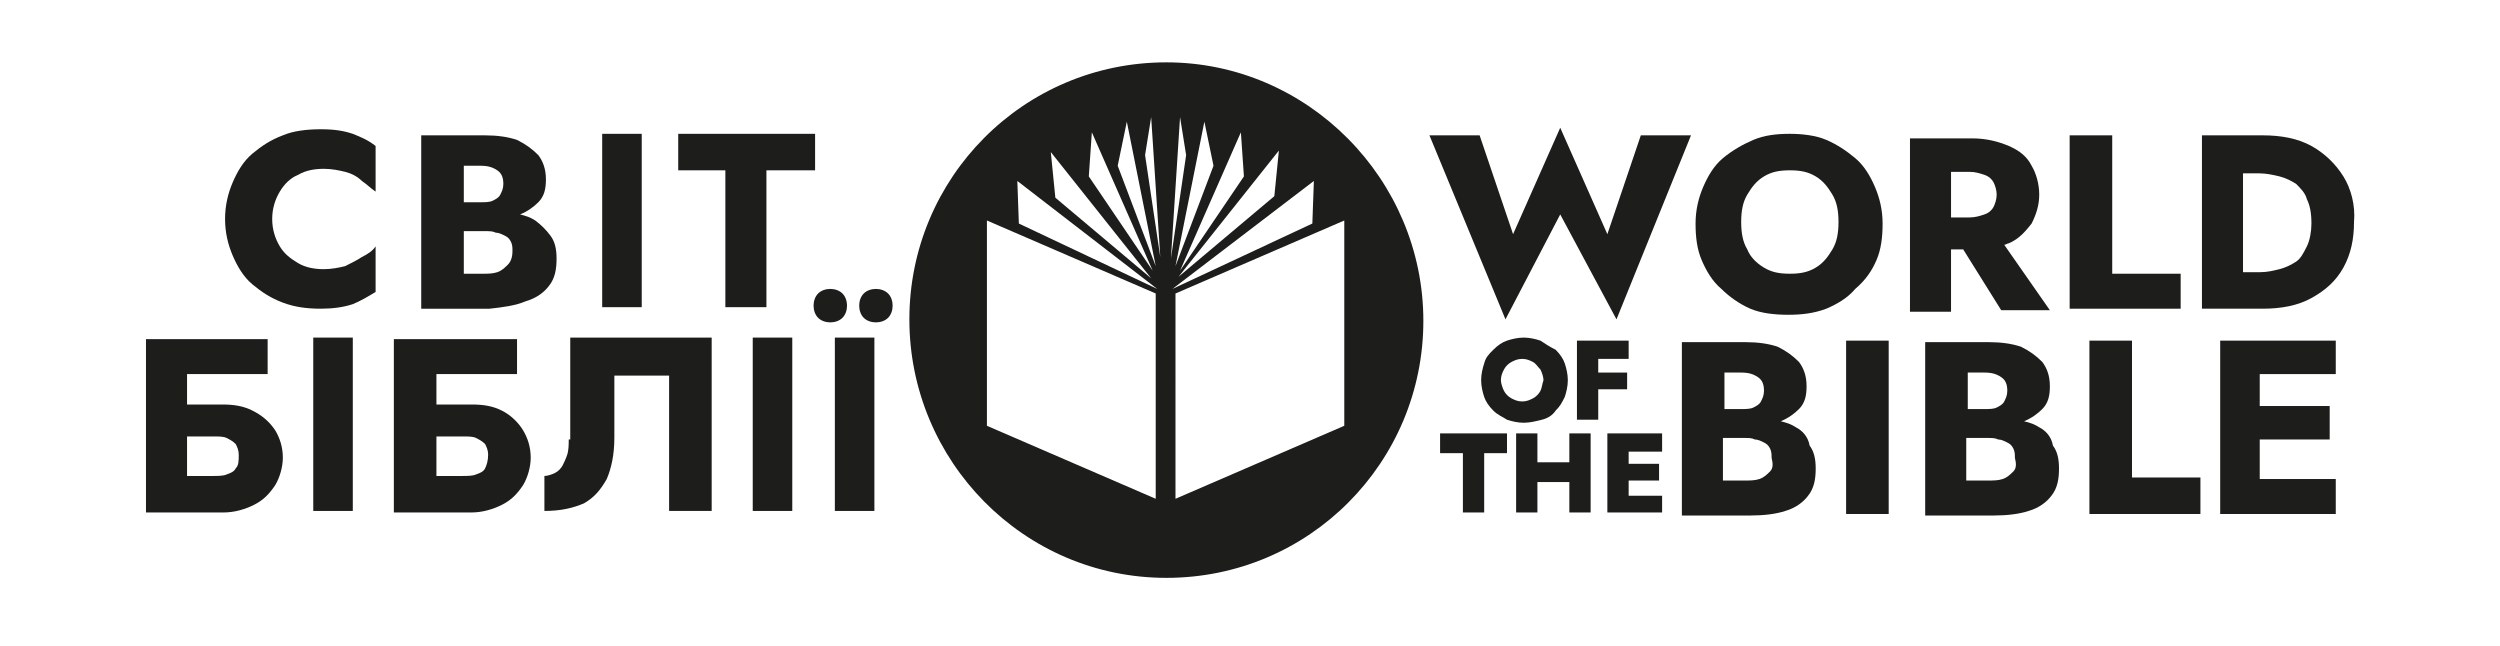 <?xml version="1.0" encoding="utf-8"?>
<!-- Generator: Adobe Illustrator 27.2.0, SVG Export Plug-In . SVG Version: 6.00 Build 0)  -->
<svg version="1.1" id="Слой_1" xmlns="http://www.w3.org/2000/svg" xmlns:xlink="http://www.w3.org/1999/xlink" x="0px" y="0px"
	 viewBox="0 0 164.4 42.5" style="enable-background:new 0 0 164.4 42.5;" xml:space="preserve">
<style type="text/css">
	.st0{fill:none;}
	.st1{fill:#1D1D1B;}
</style>
<g>
	<rect class="st0" width="164.4" height="42.5"/>
	<g>
		<path class="st1" d="M76.7,4.1c-9.4,0-16.9,7.6-16.9,16.9S67.3,38,76.7,38s16.9-7.6,16.9-16.9S86,4.1,76.7,4.1z M74.1,8l1.9,9.5
			l-2.5-6.6L74.1,8z M71.8,8.7l4,9.1l-4.2-6.2L71.8,8.7z M75.7,18.3l-6.3-5.3l-0.3-3L75.7,18.3z M76,32.8L64.9,28V14.5L76,19.3V32.8
			z M67,14.7l-0.1-2.8l9.2,7.1L67,14.7z M75.3,10.2l0.4-2.5l0.6,9.2L75.3,10.2z M81.8,11.6l-4.2,6.2l4-9.1L81.8,11.6z M84.1,9.9
			l-0.3,3l-6.3,5.3L84.1,9.9z M79.8,10.9l-2.5,6.6L79.2,8L79.8,10.9z M77.6,7.7l0.4,2.5L77,17L77.6,7.7z M86.4,11.9l-0.1,2.8
			L77.1,19L86.4,11.9z M88.4,28l-11.1,4.8V19.3l11.1-4.8V28z"/>
		<path class="st1" d="M21.1,8.5c-0.9,0-1.8,0.1-2.5,0.4c-0.8,0.3-1.4,0.7-2,1.2c-0.6,0.5-1,1.2-1.3,1.9c-0.3,0.7-0.5,1.5-0.5,2.4
			c0,0.9,0.2,1.7,0.5,2.4c0.3,0.7,0.7,1.4,1.3,1.9c0.6,0.5,1.2,0.9,2,1.2c0.8,0.3,1.6,0.4,2.5,0.4c0.8,0,1.5-0.1,2.1-0.3
			c0.5-0.2,1-0.5,1.5-0.8v-3c-0.2,0.3-0.5,0.5-0.9,0.7c-0.3,0.2-0.7,0.4-1.1,0.6c-0.4,0.1-0.9,0.2-1.4,0.2c-0.6,0-1.2-0.1-1.7-0.4
			c-0.5-0.3-0.9-0.6-1.2-1.1c-0.3-0.5-0.5-1.1-0.5-1.8c0-0.7,0.2-1.3,0.5-1.8c0.3-0.5,0.7-0.9,1.2-1.1c0.5-0.3,1.1-0.4,1.7-0.4
			c0.5,0,1,0.1,1.4,0.2c0.4,0.1,0.8,0.3,1.1,0.6c0.3,0.2,0.6,0.5,0.9,0.7v-3c-0.5-0.4-1-0.6-1.5-0.8C22.6,8.6,22,8.5,21.1,8.5z"/>
		<path class="st1" d="M34.6,19.8c0.7-0.2,1.2-0.6,1.5-1c0.4-0.5,0.5-1.1,0.5-1.8c0-0.6-0.1-1.1-0.4-1.5c-0.3-0.4-0.6-0.7-1-1
			c-0.3-0.2-0.6-0.3-1-0.4c0.5-0.2,0.9-0.5,1.2-0.8c0.4-0.4,0.5-0.9,0.5-1.5c0-0.7-0.2-1.2-0.5-1.6c-0.4-0.4-0.8-0.7-1.4-1
			c-0.6-0.2-1.3-0.3-2.1-0.3h-4.2v11.4h4.5C33.1,20.2,33.9,20.1,34.6,19.8z M30.5,10.9h1.1c0.5,0,0.8,0.1,1.1,0.3
			c0.3,0.2,0.4,0.5,0.4,0.9c0,0.3-0.1,0.5-0.2,0.7c-0.1,0.2-0.3,0.3-0.5,0.4c-0.2,0.1-0.5,0.1-0.8,0.1h-1.1V10.9z M30.5,18v-2.8h1.4
			c0.3,0,0.5,0,0.7,0.1c0.2,0,0.4,0.1,0.6,0.2c0.2,0.1,0.3,0.2,0.4,0.4c0.1,0.2,0.1,0.4,0.1,0.6c0,0.4-0.1,0.7-0.3,0.9
			c-0.2,0.2-0.4,0.4-0.7,0.5c-0.3,0.1-0.6,0.1-1,0.1H30.5z"/>
		<rect x="39.6" y="8.8" class="st1" width="2.6" height="11.4"/>
		<polygon class="st1" points="50.4,20.2 50.4,11.2 53.6,11.2 53.6,8.8 44.6,8.8 44.6,11.2 47.7,11.2 47.7,20.2 		"/>
		<path class="st1" d="M16.6,27c-0.6-0.3-1.2-0.4-2-0.4h-2.3v-2h5.3v-2.3H9.6v11.4h0.8h2h2.3c0.7,0,1.4-0.2,2-0.5
			c0.6-0.3,1-0.7,1.4-1.3c0.3-0.5,0.5-1.2,0.5-1.8c0-0.7-0.2-1.3-0.5-1.8C17.7,27.7,17.2,27.3,16.6,27z M15.5,30.8
			c-0.1,0.2-0.3,0.3-0.6,0.4c-0.2,0.1-0.6,0.1-0.9,0.1h-1.7v-2.6h1.7c0.4,0,0.7,0,0.9,0.1c0.2,0.1,0.4,0.2,0.6,0.4
			c0.1,0.2,0.2,0.4,0.2,0.7C15.7,30.3,15.7,30.6,15.5,30.8z"/>
		<rect x="20.6" y="22.2" class="st1" width="2.6" height="11.4"/>
		<path class="st1" d="M33,27c-0.6-0.3-1.2-0.4-2-0.4h-2.3v-2H34v-2.3h-8.1v11.4h0.8h2H31c0.7,0,1.4-0.2,2-0.5
			c0.6-0.3,1-0.7,1.4-1.3c0.3-0.5,0.5-1.2,0.5-1.8c0-0.7-0.2-1.3-0.5-1.8S33.6,27.3,33,27z M31.9,30.8c-0.1,0.2-0.3,0.3-0.6,0.4
			c-0.2,0.1-0.6,0.1-0.9,0.1h-1.7v-2.6h1.7c0.4,0,0.7,0,0.9,0.1c0.2,0.1,0.4,0.2,0.6,0.4c0.1,0.2,0.2,0.4,0.2,0.7
			C32.1,30.3,32,30.6,31.9,30.8z"/>
		<path class="st1" d="M37.4,28.9c0,0.3,0,0.7-0.1,1c-0.1,0.3-0.2,0.5-0.3,0.7c-0.1,0.2-0.3,0.4-0.5,0.5c-0.2,0.1-0.5,0.2-0.7,0.2
			v2.3c1.1,0,1.9-0.2,2.6-0.5c0.7-0.4,1.1-0.9,1.5-1.6c0.3-0.7,0.5-1.6,0.5-2.7v-4.1H44v8.9h2.8V22.2h-9.3V28.9z"/>
		<rect x="49.5" y="22.2" class="st1" width="2.6" height="11.4"/>
		<path class="st1" d="M55.7,20.1c0-0.3-0.1-0.6-0.3-0.8c-0.2-0.2-0.5-0.3-0.8-0.3c-0.3,0-0.6,0.1-0.8,0.3c-0.2,0.2-0.3,0.5-0.3,0.8
			c0,0.3,0.1,0.6,0.3,0.8c0.2,0.2,0.5,0.3,0.8,0.3c0.3,0,0.6-0.1,0.8-0.3C55.6,20.7,55.7,20.4,55.7,20.1z"/>
		<rect x="54.9" y="22.2" class="st1" width="2.6" height="11.4"/>
		<path class="st1" d="M57.6,19c-0.3,0-0.6,0.1-0.8,0.3c-0.2,0.2-0.3,0.5-0.3,0.8c0,0.3,0.1,0.6,0.3,0.8c0.2,0.2,0.5,0.3,0.8,0.3
			c0.3,0,0.6-0.1,0.8-0.3c0.2-0.2,0.3-0.5,0.3-0.8c0-0.3-0.1-0.6-0.3-0.8C58.2,19.1,57.9,19,57.6,19z"/>
		<polygon class="st1" points="102.6,14.1 106.3,21 111.2,8.9 107.9,8.9 105.7,15.4 102.6,8.4 99.5,15.4 97.3,8.9 94,8.9 99,21 		
			"/>
		<path class="st1" d="M123.4,17.1c0.3-0.7,0.4-1.5,0.4-2.4c0-0.9-0.2-1.7-0.5-2.4c-0.3-0.7-0.7-1.4-1.3-1.9
			c-0.6-0.5-1.2-0.9-1.9-1.2c-0.7-0.3-1.6-0.4-2.4-0.4c-0.9,0-1.7,0.1-2.4,0.4c-0.7,0.3-1.4,0.7-2,1.2c-0.6,0.5-1,1.2-1.3,1.9
			c-0.3,0.7-0.5,1.5-0.5,2.4c0,0.9,0.1,1.7,0.4,2.4c0.3,0.7,0.7,1.4,1.3,1.9c0.5,0.5,1.2,1,1.9,1.3c0.7,0.3,1.6,0.4,2.5,0.4
			c0.9,0,1.7-0.1,2.5-0.4c0.7-0.3,1.4-0.7,1.9-1.3C122.7,18.4,123.1,17.8,123.4,17.1z M120.5,16.4c-0.3,0.5-0.6,0.9-1.1,1.2
			c-0.5,0.3-1,0.4-1.7,0.4c-0.7,0-1.2-0.1-1.7-0.4c-0.5-0.3-0.9-0.7-1.1-1.2c-0.3-0.5-0.4-1.1-0.4-1.8c0-0.7,0.1-1.3,0.4-1.8
			c0.3-0.5,0.6-0.9,1.1-1.2c0.5-0.3,1-0.4,1.7-0.4c0.7,0,1.2,0.1,1.7,0.4c0.5,0.3,0.8,0.7,1.1,1.2c0.3,0.5,0.4,1.1,0.4,1.8
			C120.9,15.3,120.8,15.9,120.5,16.4z"/>
		<path class="st1" d="M128.3,16.4h0.8l2.5,4h3.2l-3-4.3c0.1,0,0.2-0.1,0.3-0.1c0.7-0.3,1.1-0.8,1.5-1.3c0.3-0.6,0.5-1.2,0.5-1.9
			c0-0.7-0.2-1.4-0.5-1.9c-0.3-0.6-0.8-1-1.5-1.3c-0.7-0.3-1.5-0.5-2.4-0.5h-1.4h-1h-1.7v11.4h2.7V16.4z M128.3,11.3h1.2
			c0.4,0,0.7,0.1,1,0.2c0.3,0.1,0.5,0.3,0.6,0.5c0.1,0.2,0.2,0.5,0.2,0.8c0,0.3-0.1,0.6-0.2,0.8c-0.1,0.2-0.3,0.4-0.6,0.5
			c-0.3,0.1-0.6,0.2-1,0.2h-1.2V11.3z"/>
		<polygon class="st1" points="143.4,18 138.9,18 138.9,8.9 136.1,8.9 136.1,20.3 143.4,20.3 		"/>
		<path class="st1" d="M154.1,11.6c-0.5-0.8-1.2-1.5-2.1-2c-0.9-0.5-2-0.7-3.2-0.7h-1.2h-1h-1.8v11.4h1.8h1h1.2
			c1.2,0,2.3-0.2,3.2-0.7c0.9-0.5,1.6-1.1,2.1-2c0.5-0.9,0.7-1.9,0.7-3C154.9,13.5,154.6,12.4,154.1,11.6z M151.7,16.2
			c-0.2,0.4-0.4,0.8-0.7,1c-0.3,0.2-0.7,0.4-1.1,0.5c-0.4,0.1-0.8,0.2-1.3,0.2h-1.1v-6.5h1.1c0.4,0,0.9,0.1,1.3,0.2
			c0.4,0.1,0.8,0.3,1.1,0.5c0.3,0.3,0.6,0.6,0.7,1c0.2,0.4,0.3,0.9,0.3,1.6C152,15.2,151.9,15.8,151.7,16.2z"/>
		<path class="st1" d="M118.1,28.1c-0.3-0.2-0.6-0.3-1-0.4c0.5-0.2,0.9-0.5,1.2-0.8c0.4-0.4,0.5-0.9,0.5-1.5c0-0.7-0.2-1.2-0.5-1.6
			c-0.4-0.4-0.8-0.7-1.4-1c-0.6-0.2-1.3-0.3-2.1-0.3h-4.2v11.4h4.5c0.9,0,1.7-0.1,2.3-0.3c0.7-0.2,1.2-0.6,1.5-1
			c0.4-0.5,0.5-1.1,0.5-1.8c0-0.6-0.1-1.1-0.4-1.5C118.9,28.7,118.5,28.3,118.1,28.1z M113.4,24.5h1.1c0.5,0,0.8,0.1,1.1,0.3
			c0.3,0.2,0.4,0.5,0.4,0.9c0,0.3-0.1,0.5-0.2,0.7c-0.1,0.2-0.3,0.3-0.5,0.4c-0.2,0.1-0.5,0.1-0.8,0.1h-1.1V24.5z M116.4,31
			c-0.2,0.2-0.4,0.4-0.7,0.5c-0.3,0.1-0.6,0.1-1,0.1h-1.4v-2.8h1.4c0.3,0,0.5,0,0.7,0.1c0.2,0,0.4,0.1,0.6,0.2
			c0.2,0.1,0.3,0.2,0.4,0.4c0.1,0.2,0.1,0.4,0.1,0.6C116.6,30.5,116.6,30.8,116.4,31z"/>
		<rect x="121.4" y="22.4" class="st1" width="2.8" height="11.4"/>
		<path class="st1" d="M134.1,28.1c-0.3-0.2-0.6-0.3-1-0.4c0.5-0.2,0.9-0.5,1.2-0.8c0.4-0.4,0.5-0.9,0.5-1.5c0-0.7-0.2-1.2-0.5-1.6
			c-0.4-0.4-0.8-0.7-1.4-1c-0.6-0.2-1.3-0.3-2.1-0.3h-4.2v11.4h4.5c0.9,0,1.7-0.1,2.3-0.3c0.7-0.2,1.2-0.6,1.5-1
			c0.4-0.5,0.5-1.1,0.5-1.8c0-0.6-0.1-1.1-0.4-1.5C134.9,28.7,134.5,28.3,134.1,28.1z M129.4,24.5h1.1c0.5,0,0.8,0.1,1.1,0.3
			c0.3,0.2,0.4,0.5,0.4,0.9c0,0.3-0.1,0.5-0.2,0.7c-0.1,0.2-0.3,0.3-0.5,0.4c-0.2,0.1-0.5,0.1-0.8,0.1h-1.1V24.5z M132.4,31
			c-0.2,0.2-0.4,0.4-0.7,0.5c-0.3,0.1-0.6,0.1-1,0.1h-1.4v-2.8h1.4c0.3,0,0.5,0,0.7,0.1c0.2,0,0.4,0.1,0.6,0.2
			c0.2,0.1,0.3,0.2,0.4,0.4c0.1,0.2,0.1,0.4,0.1,0.6C132.6,30.5,132.6,30.8,132.4,31z"/>
		<polygon class="st1" points="140.2,22.4 137.4,22.4 137.4,33.8 144.7,33.8 144.7,31.4 140.2,31.4 		"/>
		<polygon class="st1" points="147.8,22.4 146,22.4 146,33.8 147.8,33.8 148.6,33.8 153.6,33.8 153.6,31.5 148.6,31.5 148.6,28.9 
			153.2,28.9 153.2,26.7 148.6,26.7 148.6,24.6 153.6,24.6 153.6,22.4 148.6,22.4 		"/>
		<path class="st1" d="M101.3,22.4c-0.3-0.1-0.7-0.2-1.1-0.2c-0.4,0-0.8,0.1-1.1,0.2c-0.3,0.1-0.6,0.3-0.9,0.6s-0.5,0.5-0.6,0.9
			c-0.1,0.3-0.2,0.7-0.2,1.1c0,0.4,0.1,0.8,0.2,1.1c0.1,0.3,0.3,0.6,0.6,0.9c0.3,0.3,0.6,0.4,0.9,0.6c0.3,0.1,0.7,0.2,1.1,0.2
			c0.4,0,0.8-0.1,1.2-0.2c0.4-0.1,0.7-0.3,0.9-0.6c0.3-0.3,0.4-0.5,0.6-0.9c0.1-0.3,0.2-0.7,0.2-1.1c0-0.4-0.1-0.8-0.2-1.1
			c-0.1-0.3-0.3-0.6-0.6-0.9C101.9,22.8,101.6,22.6,101.3,22.4z M101.3,25.7c-0.1,0.2-0.3,0.4-0.5,0.5c-0.2,0.1-0.4,0.2-0.7,0.2
			c-0.3,0-0.5-0.1-0.7-0.2c-0.2-0.1-0.4-0.3-0.5-0.5c-0.1-0.2-0.2-0.5-0.2-0.7c0-0.3,0.1-0.5,0.2-0.7c0.1-0.2,0.3-0.4,0.5-0.5
			c0.2-0.1,0.4-0.2,0.7-0.2c0.3,0,0.5,0.1,0.7,0.2c0.2,0.1,0.3,0.3,0.5,0.5c0.1,0.2,0.2,0.5,0.2,0.7
			C101.4,25.3,101.4,25.5,101.3,25.7z"/>
		<polygon class="st1" points="107,24.5 105.1,24.5 105.1,23.6 107.1,23.6 107.1,22.4 105.1,22.4 104.7,22.4 103.7,22.4 103.7,27.6 
			105.1,27.6 105.1,25.6 107,25.6 		"/>
		<polygon class="st1" points="94.7,29.8 96.2,29.8 96.2,33.7 97.6,33.7 97.6,29.8 99.1,29.8 99.1,28.5 94.7,28.5 		"/>
		<polygon class="st1" points="103.2,30.4 101.1,30.4 101.1,28.5 99.7,28.5 99.7,33.7 101.1,33.7 101.1,31.7 103.2,31.7 103.2,33.7 
			104.6,33.7 104.6,28.5 103.2,28.5 		"/>
		<polygon class="st1" points="106.7,28.5 105.7,28.5 105.7,33.7 106.7,33.7 107.1,33.7 109.3,33.7 109.3,32.6 107.1,32.6 
			107.1,31.6 109.1,31.6 109.1,30.5 107.1,30.5 107.1,29.7 109.3,29.7 109.3,28.5 107.1,28.5 		"/>
	</g>
</g>
</svg>
